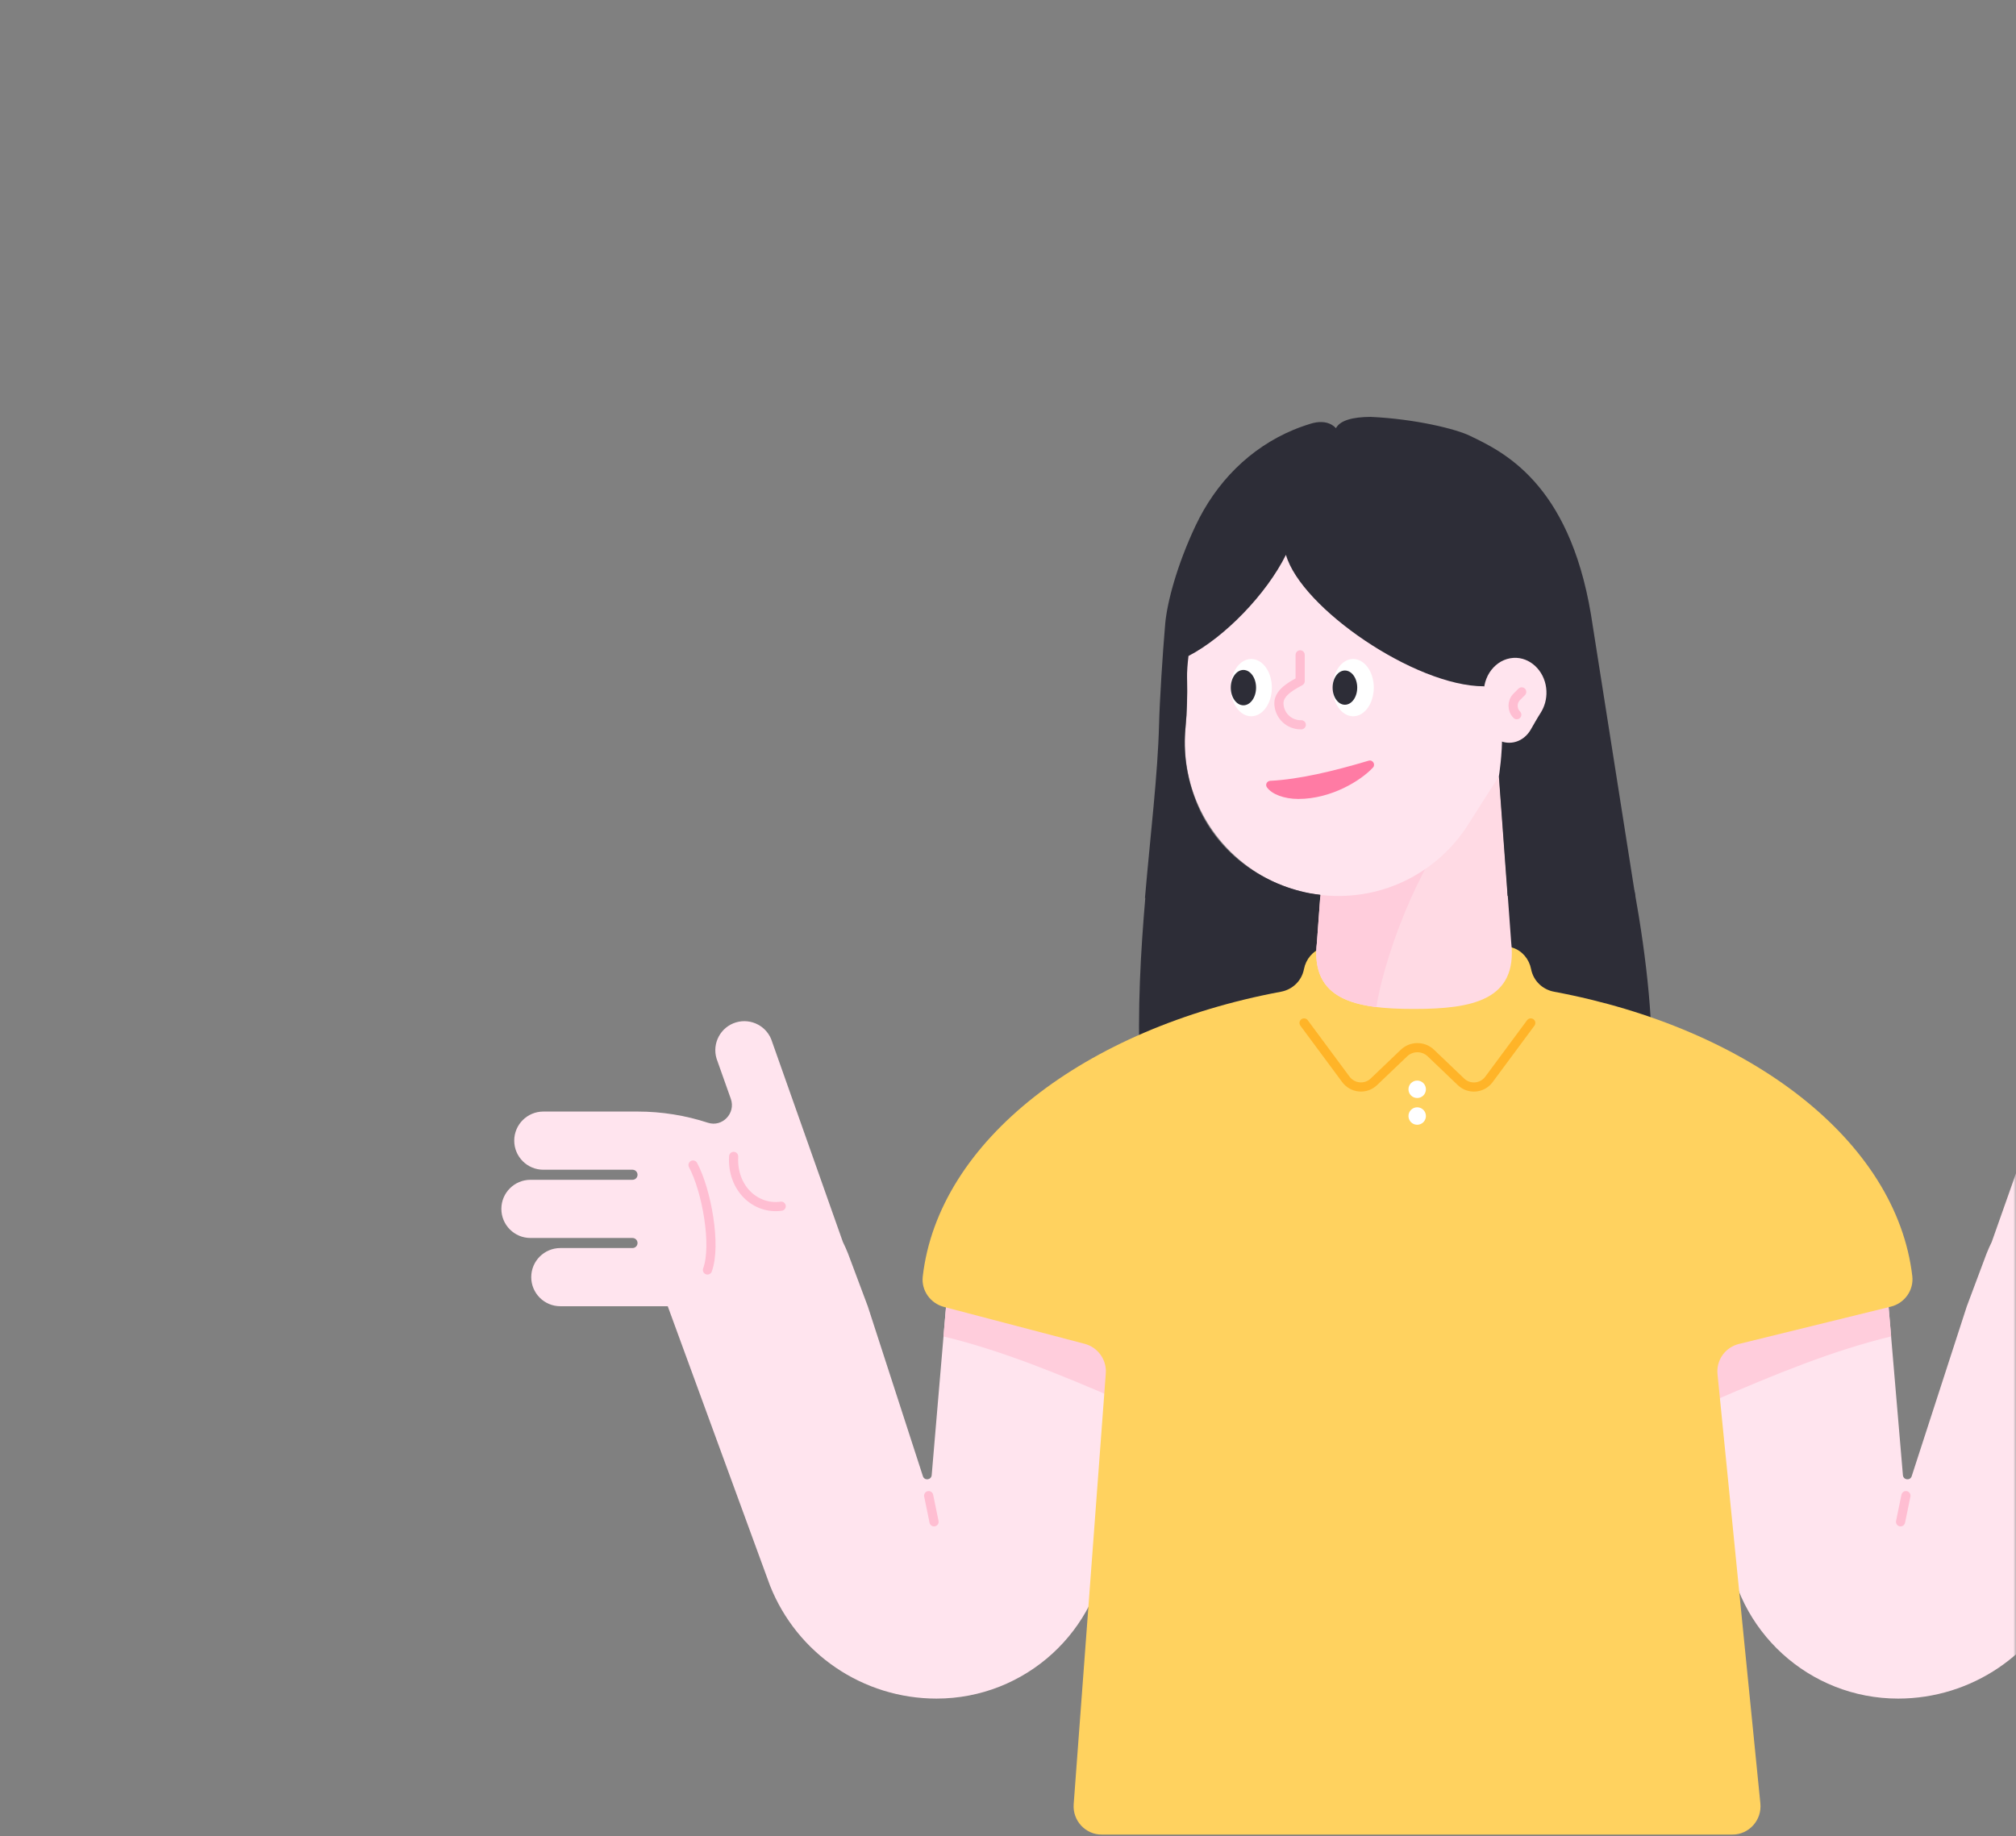 <svg width="382" height="348" viewBox="0 0 382 348" fill="none" xmlns="http://www.w3.org/2000/svg">
<rect x="0" y="0" width="382" height="348" fill="#808080" stroke="none"/>
<mask id="mask0" mask-type="alpha" maskUnits="userSpaceOnUse" x="0" y="0" width="382" height="348">
<path d="M382 324C382 337.255 371.255 348 358 348L24 348C10.745 348 2.95782e-05 337.255 2.84194e-05 324L2.19259e-06 24C1.03382e-06 10.745 10.745 1.93855e-06 24 7.79773e-07L358 -2.84194e-05C371.255 -2.95782e-05 382 10.745 382 24L382 324Z" fill="#3C6EE6"/>
</mask>
<g mask="url(#mask0)">
<path d="M217.037 169.891C215.256 190.648 214.429 214.457 221.976 238.118H304.048C315.306 219.736 314.479 195.397 309.688 168.683L217.037 169.891Z" fill="#2D2D37"/>
<path d="M179.319 246.918L176.541 279.547C176.457 280.459 175.206 280.629 174.888 279.78L164.435 247.554L160.704 237.589C160.407 236.826 160.068 236.084 159.707 235.342L146.308 197.433C145.439 194.529 142.364 192.875 139.46 193.744C136.555 194.614 134.901 197.688 135.771 200.592L138.485 208.246C139.439 210.96 136.873 213.653 134.138 212.762C129.919 211.384 125.424 210.642 120.824 210.642H102.951C99.919 210.642 97.438 213.101 97.438 216.154C97.438 219.186 99.898 221.667 102.951 221.667H119.848C120.378 221.667 120.802 222.091 120.802 222.621C120.802 223.151 120.378 223.575 119.848 223.575H100.512C97.481 223.575 95 226.034 95 229.087C95 232.119 97.459 234.6 100.512 234.6H119.848C120.378 234.6 120.802 235.024 120.802 235.554C120.802 236.084 120.378 236.508 119.848 236.508H106.173C103.141 236.508 100.661 238.967 100.661 242.02C100.661 245.052 103.12 247.533 106.173 247.533H120.802H126.527L145.905 300.473C151.036 313.406 163.545 321.887 177.453 321.887C194.287 321.887 208.323 309.06 209.87 292.311L213.623 251.561L179.319 246.918Z" fill="#FFE4EE"/>
<path d="M139.014 219.144C138.675 225.165 143.149 229.257 148.025 228.578" stroke="#FFBED2" stroke-width="1.736" stroke-miterlimit="10" stroke-linecap="round" stroke-linejoin="round"/>
<path d="M134.053 240.662C135.771 236.019 133.905 225.609 131.318 220.775" stroke="#FFBED2" stroke-width="1.736" stroke-miterlimit="10" stroke-linecap="round" stroke-linejoin="round"/>
<path d="M179.319 246.918L213.602 251.582L212.33 265.427C200.966 260.508 189.75 255.886 178.768 253.257L179.319 246.918Z" fill="#FFCDDC"/>
<path d="M175.968 283.427L176.986 288.388" stroke="#FFBED2" stroke-width="1.736" stroke-miterlimit="10" stroke-linecap="round" stroke-linejoin="round"/>
<path d="M357.794 246.918L360.571 279.547C360.656 280.459 361.907 280.629 362.225 279.78L372.678 247.554L376.409 237.589C376.706 236.826 377.045 236.084 377.405 235.342L390.805 197.433C391.674 194.529 394.748 192.875 397.653 193.744C400.558 194.614 402.211 197.688 401.342 200.592L398.628 208.246C397.674 210.96 400.24 213.653 402.975 212.762C407.194 211.384 411.688 210.642 416.289 210.642H434.162C437.194 210.642 439.675 213.101 439.675 216.154C439.675 219.186 437.215 221.667 434.162 221.667H417.265C416.734 221.667 416.31 222.091 416.31 222.621C416.31 223.151 416.734 223.575 417.265 223.575H436.6C439.632 223.575 442.113 226.034 442.113 229.087C442.113 232.119 439.653 234.6 436.6 234.6H417.265C416.734 234.6 416.31 235.024 416.31 235.554C416.31 236.084 416.734 236.508 417.265 236.508H430.94C433.971 236.508 436.452 238.967 436.452 242.02C436.452 245.052 433.993 247.533 430.94 247.533H416.31H410.586L391.208 300.473C386.077 313.406 373.568 321.887 359.66 321.887C342.826 321.887 328.79 309.06 327.242 292.311L323.49 251.561L357.794 246.918Z" fill="#FFE4EE"/>
<path d="M357.793 246.918L323.51 251.582L324.782 265.427C336.146 260.508 347.362 255.886 358.345 253.257L357.793 246.918Z" fill="#FFCDDC"/>
<path d="M361.144 283.427L360.126 288.388" stroke="#FFBED2" stroke-width="1.736" stroke-miterlimit="10" stroke-linecap="round" stroke-linejoin="round"/>
<path d="M205.524 254.656C208.026 255.314 209.722 257.667 209.531 260.254L203.446 341.901C203.213 345.018 205.673 347.668 208.81 347.668H328.218C331.398 347.668 333.879 344.933 333.561 341.753L325.441 260.423C325.165 257.752 326.904 255.314 329.511 254.678L358.261 247.617C360.869 246.981 362.649 244.522 362.353 241.851C359.342 216.133 331.568 194.868 294.486 187.935C292.281 187.532 290.543 185.857 290.119 183.652C289.758 181.786 288.465 180.196 286.663 179.603C274.62 175.553 262.578 175.553 250.535 179.603C248.733 180.217 247.44 181.786 247.079 183.652C246.655 185.857 244.917 187.532 242.712 187.935C205.588 194.868 177.814 216.154 174.845 241.914C174.549 244.543 176.287 246.981 178.853 247.66L205.524 254.656Z" fill="#FFD25F"/>
<path d="M290.055 193.85L282.126 204.556C280.854 206.274 278.373 206.486 276.825 205.002L271.122 199.553C269.702 198.196 267.454 198.196 266.034 199.553L260.33 205.002C258.783 206.486 256.302 206.253 255.03 204.556L247.101 193.85" stroke="#FFB428" stroke-width="1.736" stroke-miterlimit="10" stroke-linecap="round" stroke-linejoin="round"/>
<path d="M268.536 208.077C269.449 208.077 270.189 207.337 270.189 206.423C270.189 205.51 269.449 204.77 268.536 204.77C267.622 204.77 266.882 205.51 266.882 206.423C266.882 207.337 267.622 208.077 268.536 208.077Z" fill="white"/>
<path d="M268.536 213.143C269.449 213.143 270.189 212.403 270.189 211.49C270.189 210.576 269.449 209.836 268.536 209.836C267.622 209.836 266.882 210.576 266.882 211.49C266.882 212.403 267.622 213.143 268.536 213.143Z" fill="white"/>
<path d="M283.525 140.166H252.338L249.539 178.541C248.267 189.545 256.854 191.198 267.942 191.198C279.01 191.198 287.617 189.523 286.345 178.541L283.525 140.166Z" fill="#FFDAE4"/>
<path d="M260.797 190.838C262.769 178.732 270.826 160.096 276.826 155.325L251.172 156.258L249.539 178.541C248.543 187 253.44 189.926 260.797 190.838Z" fill="#FFCDDC"/>
<path d="M224.5 118.285C224.5 97.911 241.504 81.522 262.091 82.518C280.345 83.409 295.313 98.441 296.098 116.717C296.458 125.112 293.914 132.872 289.419 139.148C285.434 144.703 281.85 150.512 278.183 156.279C272.31 165.501 261.412 171.205 249.327 169.487C237.645 167.812 227.998 158.929 225.306 147.438C224.521 144.13 224.352 140.908 224.648 137.833C225.221 132.024 224.903 126.172 224.564 120.363C224.521 119.664 224.5 118.985 224.5 118.285Z" fill="#FFE4EE"/>
<path d="M259.334 144.152C252.507 146.188 246.104 147.693 240.677 147.969C240.062 148.011 239.702 148.689 240.062 149.198C240.974 150.492 243.285 151.403 246.02 151.403C252.253 151.403 257.871 147.926 260.161 145.446C260.691 144.852 260.097 143.919 259.334 144.152Z" fill="#FF7BA4"/>
<path d="M301.462 116.442C297.243 91.255 284.543 85.488 278.479 82.562C275.956 81.332 268.345 79.403 259.716 79C256.302 79.021 253.928 79.657 253.143 81.141C252.168 80.081 250.79 79.848 249.433 80.039C248.712 80.145 247.991 80.399 247.292 80.633C246.571 80.866 245.85 81.141 245.129 81.438C236.776 84.915 230.394 91.445 226.535 99.629C222.995 107.135 221.15 114.174 220.79 118.181C220.302 123.799 219.729 132.937 219.623 137.283C219.39 146.654 217.991 158.103 216.952 170.167H250.133L250.175 169.573C249.687 169.51 249.136 169.446 248.203 169.277C238.641 167.453 230.309 161.093 226.705 152.04C224.754 147.142 224.182 142.35 224.627 137.877C224.924 134.803 224.987 131.728 224.924 128.654C224.903 127.191 225.03 125.75 225.2 124.308C232.069 120.746 239.956 112.605 243.666 105.142C246.55 115.212 268.154 130.054 281.151 130.054C286.536 131.283 284.076 146.803 284.013 147.121L285.667 169.785H309.858L301.462 116.442Z" fill="#2D2D37"/>
<path d="M281.151 131.26C281.151 127.507 283.971 124.496 287.384 124.666C290.416 124.836 292.897 127.592 293.024 130.963C293.087 132.511 292.663 133.931 291.921 135.097C291.264 136.115 290.67 137.196 290.056 138.256C289.08 139.952 287.278 141.012 285.264 140.694C283.335 140.398 281.723 138.744 281.278 136.645C281.151 136.03 281.13 135.436 281.172 134.885C281.278 133.825 281.214 132.744 281.151 131.663C281.151 131.514 281.151 131.387 281.151 131.26Z" fill="#FFE4EE"/>
<path d="M237.094 135.735C239.248 135.735 240.995 133.305 240.995 130.307C240.995 127.31 239.248 124.88 237.094 124.88C234.939 124.88 233.192 127.31 233.192 130.307C233.192 133.305 234.939 135.735 237.094 135.735Z" fill="white"/>
<path d="M256.408 135.735C258.563 135.735 260.31 133.305 260.31 130.307C260.31 127.31 258.563 124.88 256.408 124.88C254.254 124.88 252.507 127.31 252.507 130.307C252.507 133.305 254.254 135.735 256.408 135.735Z" fill="white"/>
<path d="M235.609 133.657C236.932 133.657 238.005 132.157 238.005 130.307C238.005 128.457 236.932 126.957 235.609 126.957C234.286 126.957 233.213 128.457 233.213 130.307C233.213 132.157 234.286 133.657 235.609 133.657Z" fill="#2D2D37"/>
<path d="M254.84 133.55C256.128 133.55 257.172 132.098 257.172 130.306C257.172 128.515 256.128 127.062 254.84 127.062C253.551 127.062 252.507 128.515 252.507 130.306C252.507 132.098 253.551 133.55 254.84 133.55Z" fill="#2D2D37"/>
<path d="M288.339 131.113L287.406 132.046C286.473 132.979 286.473 134.506 287.406 135.438" stroke="#FFBED2" stroke-width="1.736" stroke-miterlimit="10" stroke-linecap="round" stroke-linejoin="round"/>
<path d="M246.571 137.346C244.281 137.409 242.394 135.607 242.331 133.317C242.267 131.028 245.468 129.607 246.359 129.077V124.095" stroke="#FFBED2" stroke-width="1.736" stroke-miterlimit="10" stroke-linecap="round" stroke-linejoin="round"/>
</g>
</svg>

